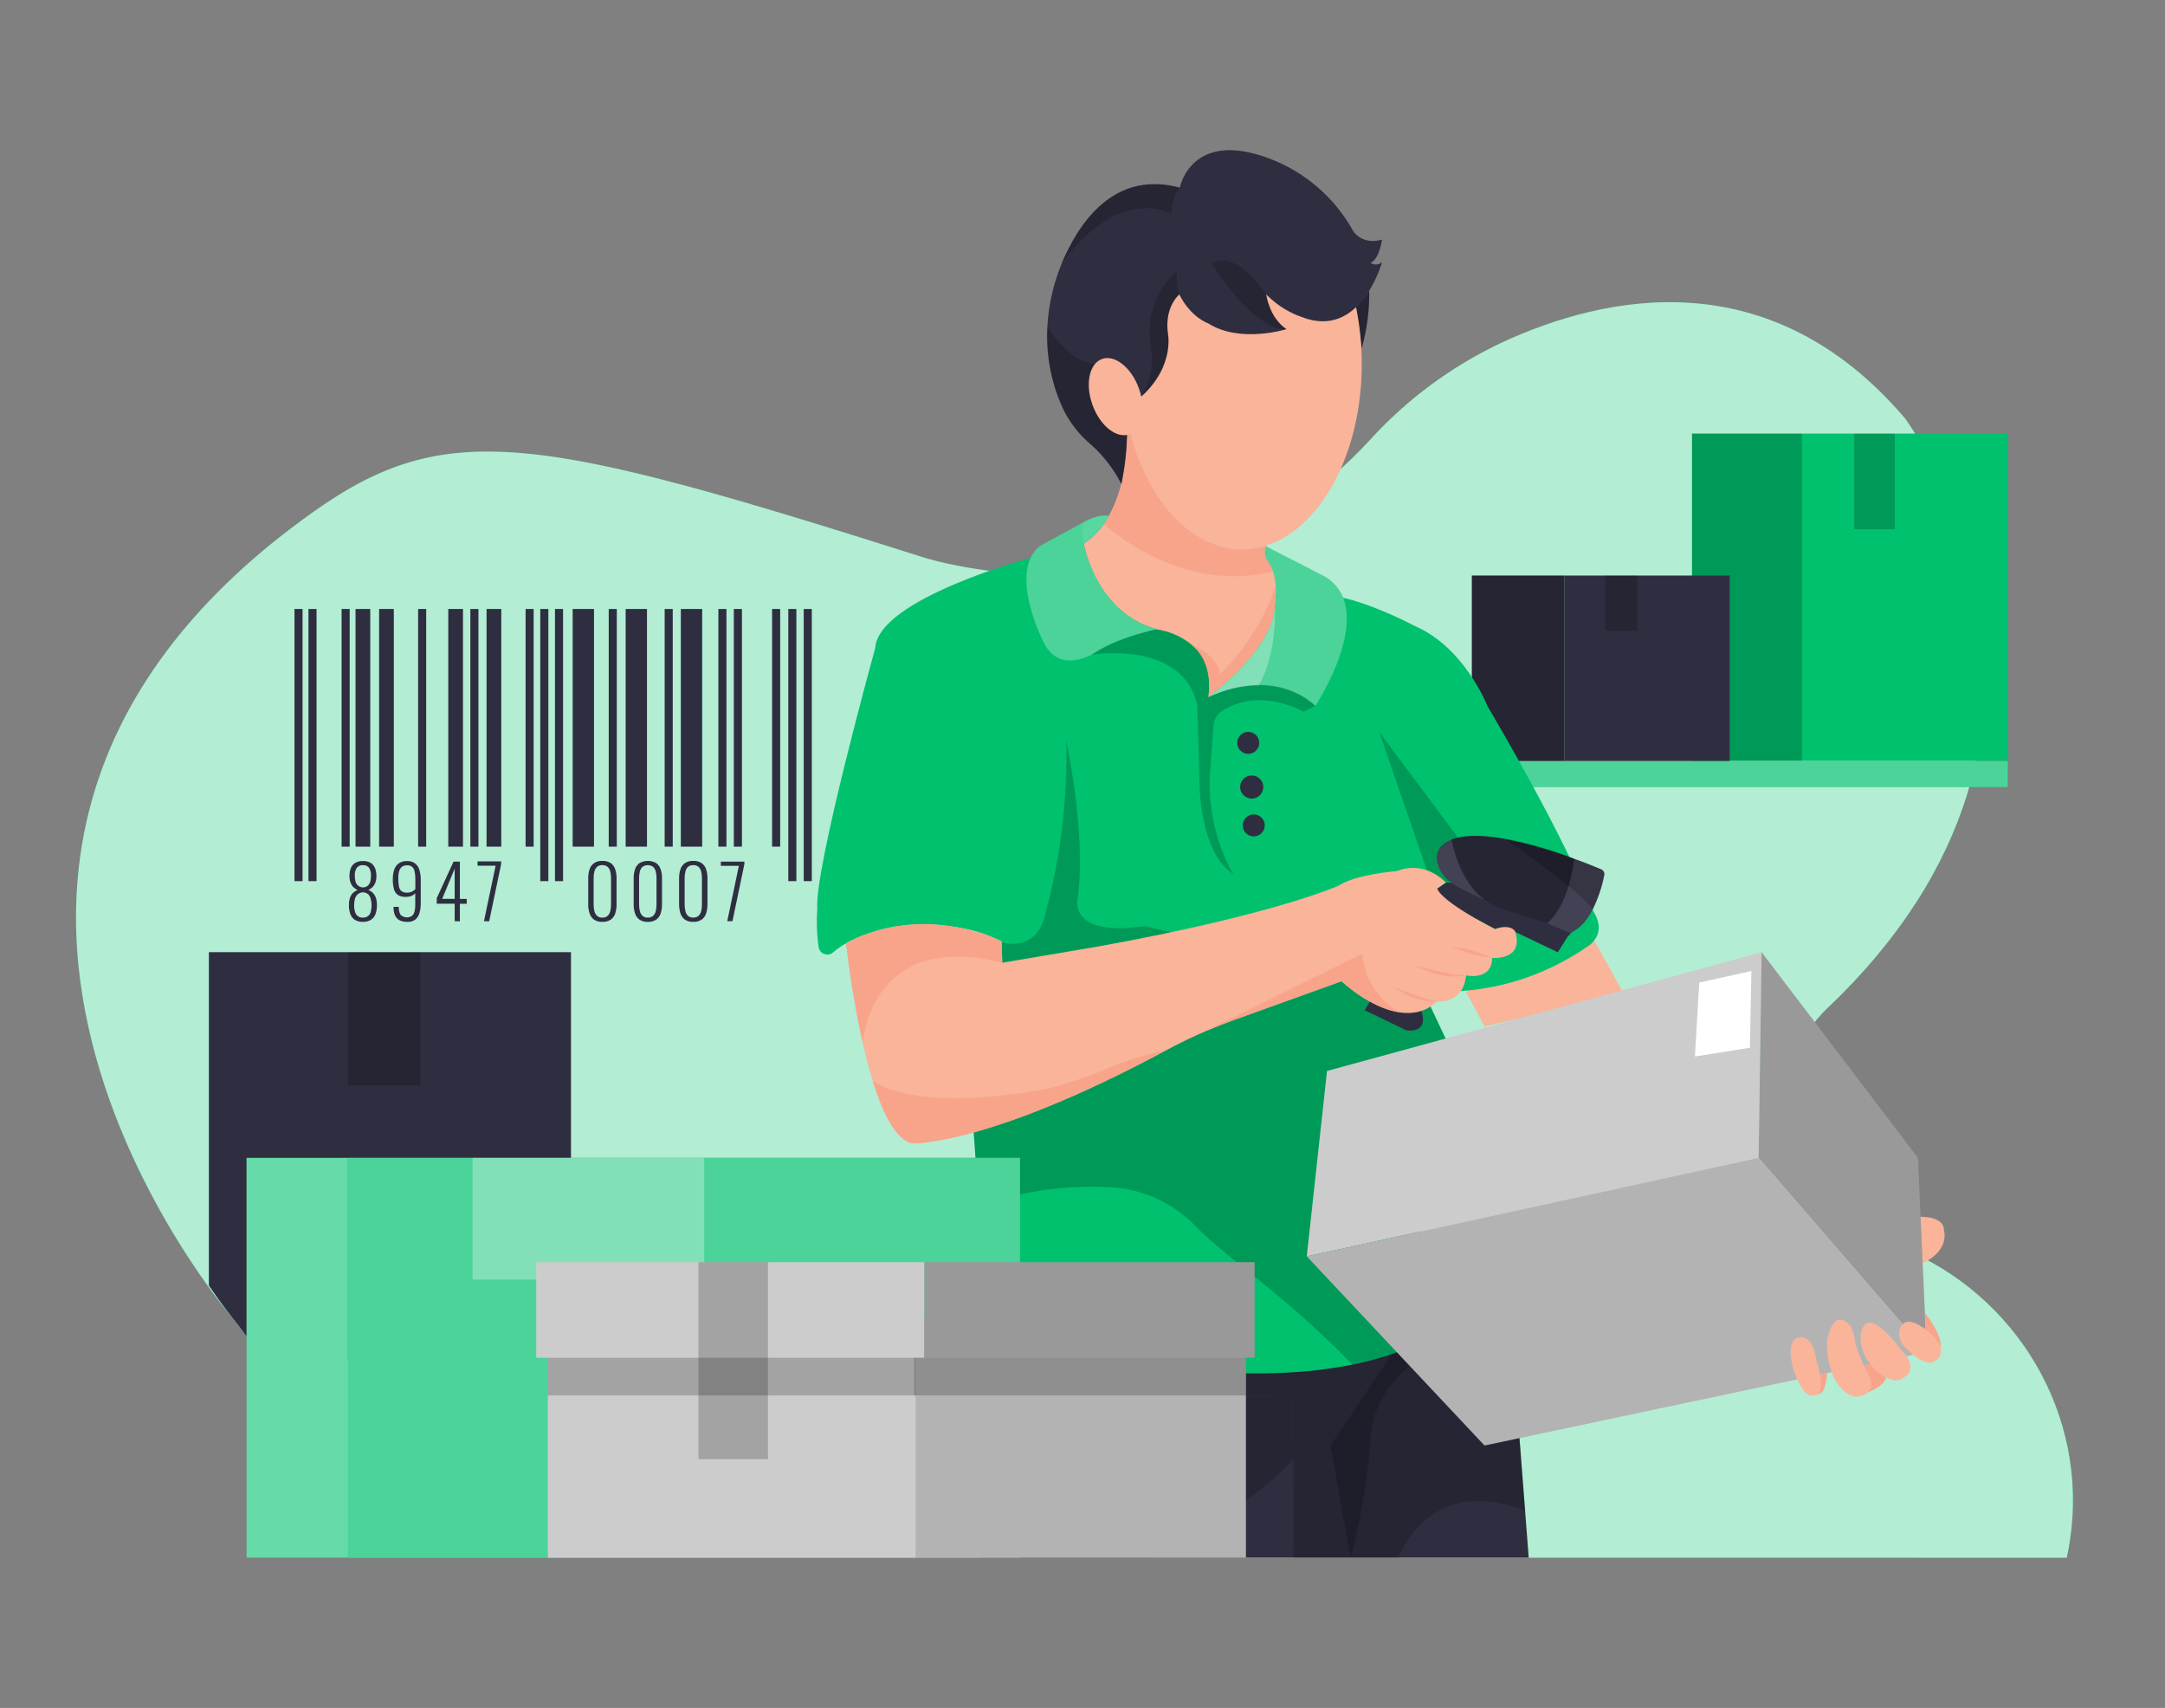 <?xml version="1.0" encoding="UTF-8" standalone="no"?>
<!DOCTYPE svg PUBLIC "-//W3C//DTD SVG 1.1//EN" "http://www.w3.org/Graphics/SVG/1.1/DTD/svg11.dtd">
<!-- Created with Vectornator (http://vectornator.io/) -->
<svg height="100%" stroke-miterlimit="10" style="fill-rule:nonzero;clip-rule:evenodd;stroke-linecap:round;stroke-linejoin:round;" version="1.1" viewBox="0 0 865.76 682.89" width="100%" xml:space="preserve" xmlns="http://www.w3.org/2000/svg" xmlns:xlink="http://www.w3.org/1999/xlink">
<rect x="0" y="0" width="865.76" height="682.89" fill="#808080" stroke="none"/>
<defs/>
<g id="Untitled">
<path d="M83.53 380.71L83.53 514.05C70.53 494.91 47.37 455.82 39.53 409.96L39.53 380.71L83.53 380.71Z" fill="#2f2e41" fill-rule="nonzero" opacity="1" stroke="none"/>
<path d="M83.53 380.71L83.53 514.05C70.53 494.91 47.37 455.82 39.53 409.96L39.53 380.71L83.53 380.71Z" fill="#000000" fill-rule="nonzero" opacity="0.2" stroke="none"/>
<path d="M139.14 622.8C139.14 622.8 136.66 582.26 92.72 526.66C92.72 526.66-67.267 341.125 125.437 204.561C178.833 166.721 215.62 174.13 369.62 222.96C369.62 222.96 473.71 256.42 547.69 176.04C562.548 159.686 580.483 146.42 600.47 137C641.97 117.77 707.67 103.84 761.76 167.22C761.76 167.22 851.58 288.43 730.69 403.16C719.649 413.697 713.696 428.488 714.359 443.735C715.021 458.983 722.236 473.201 734.15 482.74C743.358 489.882 753.414 495.858 764.09 500.53C809.93 521.3 836.48 570.38 827.09 619.83C826.91 620.83 826.71 621.83 826.5 622.83L139.14 622.8Z" fill="#00c16e" fill-rule="nonzero" opacity="1" stroke="none"/>
<path d="M139.14 622.8C139.14 622.8 136.66 582.26 92.72 526.66C92.72 526.66-67.267 341.125 125.437 204.561C178.833 166.721 215.62 174.13 369.62 222.96C369.62 222.96 473.71 256.42 547.69 176.04C562.548 159.686 580.483 146.42 600.47 137C641.97 117.77 707.67 103.84 761.76 167.22C761.76 167.22 851.58 288.43 730.69 403.16C719.649 413.697 713.696 428.488 714.359 443.735C715.021 458.983 722.236 473.201 734.15 482.74C743.358 489.882 753.414 495.858 764.09 500.53C809.93 521.3 836.48 570.38 827.09 619.83C826.91 620.83 826.71 621.83 826.5 622.83L139.14 622.8Z" fill="#ffffff" fill-opacity="0.7" fill-rule="nonzero" opacity="1" stroke="none"/>
<path d="M676.62 173.36L720.64 173.36L720.64 173.36L720.64 304.25L720.64 304.25L676.62 304.25L676.62 304.25L676.62 173.36L676.62 173.36Z" fill="#00c16e" fill-rule="nonzero" opacity="1" stroke="none"/>
<path d="M676.62 173.36L720.64 173.36L720.64 173.36L720.64 304.25L720.64 304.25L676.62 304.25L676.62 304.25L676.62 173.36L676.62 173.36Z" fill="#000000" fill-rule="nonzero" opacity="0.2" stroke="none"/>
<path d="M720.64 173.36L802.88 173.36L802.88 173.36L802.88 304.25L802.88 304.25L720.64 304.25L720.64 304.25L720.64 173.36L720.64 173.36Z" fill="#00c16e" fill-rule="nonzero" opacity="1" stroke="none"/>
<path d="M741.49 173.36L757.71 173.36L757.71 173.36L757.71 211.59L757.71 211.59L741.49 211.59L741.49 211.59L741.49 173.36L741.49 173.36Z" fill="#000000" fill-rule="nonzero" opacity="0.2" stroke="none"/>
<path d="M580.47 304.26L802.88 304.26L802.88 304.26L802.88 314.69L802.88 314.69L580.47 314.69L580.47 314.69L580.47 304.26L580.47 304.26Z" fill="#00c16e" fill-rule="nonzero" opacity="1" stroke="none"/>
<path d="M580.47 304.26L802.88 304.26L802.88 304.26L802.88 314.69L802.88 314.69L580.47 314.69L580.47 314.69L580.47 304.26L580.47 304.26Z" fill="#ffffff" fill-rule="nonzero" opacity="0.3" stroke="none"/>
<path d="M588.58 230.12L625.65 230.12L625.65 230.12L625.65 304.26L625.65 304.26L588.58 304.26L588.58 304.26L588.58 230.12L588.58 230.12Z" fill="#2f2e41" fill-rule="nonzero" opacity="1" stroke="none"/>
<path d="M588.58 230.12L625.65 230.12L625.65 230.12L625.65 304.26L625.65 304.26L588.58 304.26L588.58 304.26L588.58 230.12L588.58 230.12Z" fill="#000000" fill-rule="nonzero" opacity="0.2" stroke="none"/>
<path d="M625.65 230.12L691.68 230.12L691.68 230.12L691.68 304.26L691.68 304.26L625.65 304.26L625.65 304.26L625.65 230.12L625.65 230.12Z" fill="#2f2e41" fill-rule="nonzero" opacity="1" stroke="none"/>
<path d="M641.87 230.12L654.61 230.12L654.61 230.12L654.61 252.13L654.61 252.13L641.87 252.13L641.87 252.13L641.87 230.12L641.87 230.12Z" fill="#000000" fill-rule="nonzero" opacity="0.2" stroke="none"/>
<path d="M228.33 380.71L228.33 544L105.5 544C101.687 538.4 97.427 532.607 92.72 526.62C92.72 526.62 89.02 522.09 83.53 514.01L83.53 380.71L228.33 380.71Z" fill="#2f2e41" fill-rule="nonzero" opacity="1" stroke="none"/>
<path d="M139.14 380.71L168.1 380.71L168.1 380.71L168.1 433.99L168.1 433.99L139.14 433.99L139.14 433.99L139.14 380.71L139.14 380.71Z" fill="#000000" fill-rule="nonzero" opacity="0.2" stroke="none"/>
<path d="M611.32 622.8L391.66 622.8C390.66 607.61 395.96 560.87 397.87 544.57C398.3 540.99 398.55 538.88 398.55 538.88L399.1 505.09L412.1 505.09L562.87 531.87L574.01 539.23L606.51 560.7L611.32 622.8Z" fill="#2f2e41" fill-rule="nonzero" opacity="1" stroke="none"/>
<path d="M540.06 622.8L559.31 622.8C559.31 622.8 570.95 588.8 609.89 604.08L606.56 560.7L562.92 531.87L532.07 578L540.06 622.8Z" fill="#000000" fill-rule="nonzero" opacity="0.2" stroke="none"/>
<path d="M391.66 622.8L461.08 622.8C461.08 622.8 501.44 601.8 517.21 583.34L516.21 558.02C516.21 558.02 450.45 562.48 397.91 544.57C397.87 544.57 390.5 603.11 391.66 622.8Z" fill="#000000" fill-rule="nonzero" opacity="0.2" stroke="none"/>
<path d="M574.05 539.23C559.98 547.07 547.92 559.23 547.95 577.97C547.95 577.97 545.75 603.28 540.05 622.81L517.27 622.81C517.39 602.6 517.41 564.81 516.17 558.02C516.17 558.02 440.11 561.23 397.87 544.57C398.29 540.99 398.55 538.88 398.55 538.88L399.09 505.09L412.15 505.09L562.92 531.87L574.05 539.23Z" fill="#000000" fill-rule="nonzero" opacity="0.2" stroke="none"/>
<path d="M586.27 396.59L593.64 410.41L649.4 397.5L637.48 375.99L631.52 375.99L588.58 394.61L586.27 396.59Z" fill="#f9b499" fill-rule="nonzero" opacity="1" stroke="none"/>
<path d="M634.92 378.39C601.32 401.56 568.92 395.77 568.92 395.77L578.19 415.46L561.94 539.4C555.1 542.119 548.023 544.201 540.8 545.62C503.71 553.15 461.71 546.72 446.95 543.98C443.408 543.338 439.806 543.093 436.21 543.25C407.08 544.42 410.21 527.82 410.21 527.82L408.34 515.71C408.282 515.372 408.005 515.115 407.664 515.082C407.322 515.049 407.001 515.249 406.88 515.57L396.3 545.19C393.99 542.88 393.99 531.29 393.99 531.29C393.43 515.86 392.37 497.29 391.38 482.06C390.3 465.27 389.38 452.53 389.38 452.53L400.38 376.65C391.11 370.86 377.79 370.28 377.79 370.28C351.74 368.75 338.86 375.84 333.14 380.81C332.179 381.645 330.842 381.896 329.644 381.467C328.446 381.038 327.572 379.995 327.36 378.74C326.634 373.637 326.453 368.471 326.82 363.33C325.63 347.11 350 259.08 350 259.08C351.16 239.39 412.22 223 412.22 223L443.51 232.68L537.09 239C550.47 242.11 565.66 250.24 565.66 250.24C585.66 258.79 594.79 282.24 594.79 282.24C628.79 340.15 637.23 364.48 637.23 364.48C643 373.76 634.92 378.39 634.92 378.39Z" fill="#00c16e" fill-rule="nonzero" opacity="1" stroke="none"/>
<path d="M570.6 347.94L551.52 292.67L596.69 353.15L578.16 352.83C578.16 352.83 573.46 348.77 570.6 347.94Z" fill="#000000" fill-rule="nonzero" opacity="0.2" stroke="none"/>
<path d="M547.53 116.23C547.658 124.002 546.647 131.751 544.53 139.23L542.23 122.79C544.217 120.791 545.993 118.592 547.53 116.23Z" fill="#2f2e41" fill-rule="nonzero" opacity="1" stroke="none"/>
<path d="M547.53 116.23C547.658 124.002 546.647 131.751 544.53 139.23L542.23 122.79C544.217 120.791 545.993 118.592 547.53 116.23Z" fill="#000000" fill-rule="nonzero" opacity="0.2" stroke="none"/>
<path d="M544.56 145.56C544.56 181.56 527.95 211.51 505.92 218.27C502.866 219.217 499.687 219.7 496.49 219.7C474.83 219.7 456.49 197.59 450.49 167.22C450.488 167.183 450.488 167.147 450.49 167.11C449.11 160.01 448.42 152.793 448.43 145.56C448.43 104.61 469.95 71.42 496.5 71.42C523.05 71.42 544.56 104.61 544.56 145.56Z" fill="#f9b499" fill-rule="nonzero" opacity="1" stroke="none"/>
<path d="M509.81 242.86C508.68 260 484 278.19 483.2 278.76L483.2 278.76C484.81 268.01 480.93 261.5 476.32 257.61L476.32 257.61C472.946 254.859 468.95 252.978 464.68 252.13C438.04 246.34 433.4 217.38 433.4 217.38C436.521 215.278 439.232 212.625 441.4 209.55C441.4 209.55 441.4 209.55 441.4 209.55C441.63 209.23 441.85 208.91 442.06 208.55C442.103 208.496 442.143 208.439 442.18 208.38C442.37 208.09 442.57 207.79 442.74 207.49C442.839 207.353 442.93 207.209 443.01 207.06C443.184 206.793 443.341 206.516 443.48 206.23C451.32 192.51 450.94 174.31 450.61 168.77C450.605 168.7 450.605 168.63 450.61 168.56C450.61 168.29 450.61 168.04 450.61 167.85C450.61 167.44 450.56 167.22 450.56 167.22C456.56 197.59 474.9 219.7 496.56 219.7C499.757 219.7 502.936 219.217 505.99 218.27L505.9 220.82C505.83 221.989 506.185 223.143 506.9 224.07C507.89 225.355 508.638 226.808 509.11 228.36C509.702 230.29 510.061 232.284 510.18 234.3L510.18 234.3C510.347 237.159 510.223 240.027 509.81 242.86Z" fill="#f9b499" fill-rule="nonzero" opacity="1" stroke="none"/>
<path d="M509.07 228.36L509.07 228.36C472.42 238.18 441.38 209.55 441.38 209.55L441.38 209.55C441.6 209.23 441.83 208.92 442.04 208.55C442.083 208.496 442.123 208.439 442.16 208.38C442.35 208.09 442.55 207.79 442.72 207.49C442.819 207.353 442.91 207.209 442.99 207.06C443.15 206.79 443.31 206.51 443.46 206.23C451.12 192.71 450.86 174.23 450.59 168.77C450.585 168.7 450.585 168.63 450.59 168.56C450.59 168.28 450.59 168.04 450.59 167.85C450.59 167.44 450.54 167.22 450.54 167.22C456.54 197.59 474.88 219.7 496.54 219.7C499.737 219.7 502.916 219.217 505.97 218.27L505.88 220.82C505.81 221.989 506.165 223.143 506.88 224.07C507.863 225.356 508.604 226.81 509.07 228.36Z" fill="#f7a48b" fill-rule="nonzero" opacity="1" stroke="none"/>
<path d="M509.81 242.86C508.66 260.24 483.17 278.77 483.17 278.77C484.78 268.02 480.9 261.51 476.29 257.62C476.75 257.78 486.67 261.62 487.81 269.5C487.81 269.5 502.34 257.03 510.14 234.31C510.319 237.164 510.209 240.028 509.81 242.86Z" fill="#f7a48b" fill-rule="nonzero" opacity="1" stroke="none"/>
<path d="M526 282.25C519.754 276.779 511.691 273.837 503.39 274C496.42 274.117 489.556 275.726 483.26 278.72C483.271 278.693 483.293 278.671 483.32 278.66L483.32 278.66L483.57 278.47L484.48 277.77L484.77 277.54C485.3 277.12 485.96 276.6 486.71 275.98L487.48 275.34L488.48 274.53L488.97 274.1C489.37 273.76 489.78 273.39 490.21 273.01C490.64 272.63 490.8 272.48 491.11 272.2L491.33 272C491.89 271.48 492.47 270.94 493.06 270.37L493.66 269.79C494.16 269.3 494.66 268.79 495.17 268.27C495.38 268.08 495.58 267.87 495.77 267.66C495.96 267.45 496.18 267.25 496.38 267.03C496.78 266.62 497.19 266.18 497.58 265.74C497.78 265.53 497.97 265.3 498.17 265.08C499.77 263.29 501.33 261.39 502.77 259.42C502.94 259.17 503.13 258.93 503.3 258.67C503.47 258.41 503.65 258.17 503.82 257.92C503.99 257.67 504.16 257.42 504.32 257.16C505.971 254.707 507.336 252.073 508.39 249.31C508.48 249.04 508.57 248.78 508.67 248.51C509.292 246.69 509.678 244.798 509.82 242.88C510.219 240.048 510.329 237.184 510.15 234.33L510.15 234.33C510.031 232.314 509.672 230.32 509.08 228.39C508.608 226.838 507.86 225.385 506.87 224.1C506.155 223.173 505.8 222.019 505.87 220.85L505.96 218.3L529.63 230.44C551.68 243.44 526 282.25 526 282.25Z" fill="#00c16e" fill-rule="nonzero" opacity="1" stroke="none"/>
<path d="M526 282.25C519.754 276.779 511.691 273.837 503.39 274C496.42 274.117 489.556 275.726 483.26 278.72C483.271 278.693 483.293 278.671 483.32 278.66L483.32 278.66L483.57 278.47L484.48 277.77L484.77 277.54C485.3 277.12 485.96 276.6 486.71 275.98L487.48 275.34L488.48 274.53L488.97 274.1C489.37 273.76 489.78 273.39 490.21 273.01C490.64 272.63 490.8 272.48 491.11 272.2L491.33 272C491.89 271.48 492.47 270.94 493.06 270.37L493.66 269.79C494.16 269.3 494.66 268.79 495.17 268.27C495.38 268.08 495.58 267.87 495.77 267.66C495.96 267.45 496.18 267.25 496.38 267.03C496.78 266.62 497.19 266.18 497.58 265.74C497.78 265.53 497.97 265.3 498.17 265.08C499.77 263.29 501.33 261.39 502.77 259.42C502.94 259.17 503.13 258.93 503.3 258.67C503.47 258.41 503.65 258.17 503.82 257.92C503.99 257.67 504.16 257.42 504.32 257.16C505.971 254.707 507.336 252.073 508.39 249.31C508.48 249.04 508.57 248.78 508.67 248.51C509.292 246.69 509.678 244.798 509.82 242.88C510.219 240.048 510.329 237.184 510.15 234.33L510.15 234.33C510.031 232.314 509.672 230.32 509.08 228.39C508.608 226.838 507.86 225.385 506.87 224.1C506.155 223.173 505.8 222.019 505.87 220.85L505.96 218.3L529.63 230.44C551.68 243.44 526 282.25 526 282.25Z" fill="#ffffff" fill-rule="nonzero" opacity="0.3" stroke="none"/>
<path d="M462.49 251.6C462.49 251.6 448.42 254.45 439.15 260.24C439.15 260.24 423.6 271.29 416.9 255.92C416.9 255.92 403.08 228.43 415.9 218.27L433.36 208.77C433.029 211.63 433.029 214.52 433.36 217.38C433.36 217.38 438.33 245.27 462.49 251.6Z" fill="#00c16e" fill-rule="nonzero" opacity="1" stroke="none"/>
<path d="M462.49 251.6C462.49 251.6 448.42 254.45 439.15 260.24C439.15 260.24 423.6 271.29 416.9 255.92C416.9 255.92 403.08 228.43 415.9 218.27L433.36 208.77C433.029 211.63 433.029 214.52 433.36 217.38C433.36 217.38 438.33 245.27 462.49 251.6Z" fill="#ffffff" fill-rule="nonzero" opacity="0.3" stroke="none"/>
<path d="M433.36 208.77C433.36 208.77 438.53 205.52 443.47 206.23C441.046 210.706 437.578 214.531 433.36 217.38C433.36 217.38 432.2 211.75 433.36 208.77Z" fill="#00c16e" fill-rule="nonzero" opacity="1" stroke="none"/>
<path d="M433.36 208.77C433.36 208.77 438.53 205.52 443.47 206.23C441.046 210.706 437.578 214.531 433.36 217.38C433.36 217.38 432.2 211.75 433.36 208.77Z" fill="#ffffff" fill-rule="nonzero" opacity="0.35" stroke="none"/>
<path d="M503.39 274C496.42 274.117 489.556 275.726 483.26 278.72L483.26 278.72C483.26 278.72 483.26 278.72 483.33 278.66L483.33 278.66L483.58 278.47L484.49 277.77L484.78 277.54C485.31 277.12 485.97 276.6 486.72 275.98L487.49 275.34L488.49 274.53C488.65 274.4 488.81 274.25 488.98 274.1C489.38 273.76 489.79 273.39 490.22 273.01C490.65 272.63 490.81 272.48 491.12 272.2L491.34 272C491.9 271.48 492.48 270.94 493.07 270.37L493.67 269.79C494.17 269.3 494.67 268.79 495.18 268.27C495.39 268.08 495.59 267.87 495.78 267.66C495.97 267.45 496.19 267.25 496.39 267.03C496.79 266.62 497.2 266.18 497.59 265.74C497.8 265.52 498 265.3 498.18 265.08C499.78 263.29 501.34 261.39 502.78 259.42C502.97 259.17 503.14 258.91 503.31 258.67C503.48 258.43 503.66 258.17 503.83 257.92C504 257.67 504.17 257.42 504.33 257.16C505.981 254.707 507.346 252.073 508.4 249.31C508.49 249.04 508.59 248.78 508.68 248.51C509.302 246.69 509.688 244.798 509.83 242.88C509.83 242.88 510.85 261 503.39 274Z" fill="#ffffff" fill-rule="nonzero" opacity="0.3" stroke="none"/>
<path d="M578.16 415.46L561.94 539.4C555.1 542.119 548.023 544.201 540.8 545.62C514.66 518.39 490.55 503.1 478.2 490.36C469.485 481.288 457.741 475.733 445.2 474.75C433.86 474.055 422.478 474.76 411.31 476.85L391.31 482.06C390.23 465.27 389.31 452.53 389.31 452.53L400.31 376.65C400.31 376.65 414.79 381.87 418.26 364.49C424.208 342.213 426.939 319.2 426.37 296.15C426.37 296.15 434.48 333.21 431.01 358.7C431.01 358.7 426.37 374.92 457.65 370.28L568.85 395.77L578.16 415.46Z" fill="#000000" fill-rule="nonzero" opacity="0.2" stroke="none"/>
<path d="M641.51 350C640.567 354.723 639.017 359.304 636.9 363.63C634.3 368.69 631.6 370.92 629.9 371.9C629.278 372.246 628.701 372.665 628.18 373.15C627.437 373.828 626.791 374.605 626.26 375.46L622.97 380.75L605.97 372.64C602.49 369.16 597.86 371.48 597.86 371.48L590.42 367.48L568.42 404.19C571.42 413.72 562.36 411.94 562.36 411.94L545.72 403.94L574.72 355.29L578.2 352.9L580.51 352.9C577.823 351.175 575.83 348.559 574.88 345.51C574.019 343.105 574.537 340.422 576.23 338.51C580.84 333.45 590.96 333.45 601.91 335.45L601.91 335.45C611.293 337.324 620.507 339.963 629.46 343.34L629.46 343.34C634.36 345.12 638.23 346.71 640.28 347.58C641.229 347.974 641.751 349.001 641.51 350Z" fill="#2f2e41" fill-rule="nonzero" opacity="1" stroke="none"/>
<path d="M580.47 335.67C580.47 335.67 583.63 352.67 593.57 359.72L593.57 359.72C592.57 359.3 582.68 355.01 580.47 352.85C580.47 352.87 566.57 342.76 580.47 335.67Z" fill="#ffffff" fill-rule="nonzero" opacity="0.1" stroke="none"/>
<path d="M641.51 350C638.15 365.33 632.72 370.3 629.85 371.9C629.228 372.246 628.651 372.665 628.13 373.15L618.7 369.15C627.97 361.04 629.44 343.38 629.44 343.38L629.44 343.38C634.34 345.16 638.21 346.75 640.26 347.62C641.199 348.005 641.727 349.008 641.51 350Z" fill="#ffffff" fill-rule="nonzero" opacity="0.1" stroke="none"/>
<path d="M580.47 335.67C580.47 335.67 582.79 356.38 600.17 363.33L618.7 369.12C618.7 369.12 627.43 362.75 629.44 343.35C629.44 343.35 597.85 330 580.47 335.67Z" fill="#000000" fill-rule="nonzero" opacity="0.2" stroke="none"/>
<path d="M530.66 428.2L522.56 502.33L703.26 462.95L704.45 380.71L530.66 428.2Z" fill="#cccccc" fill-rule="nonzero" opacity="1" stroke="none"/>
<path d="M679.51 392.87L677.78 422.41L699.78 418.93L700.36 388.24L679.51 392.87Z" fill="#ffffff" fill-rule="nonzero" opacity="1" stroke="none"/>
<path d="M703.26 462.95L770.45 540.56L766.97 462.95L704.45 380.71L703.26 462.95Z" fill="#999999" fill-rule="nonzero" opacity="1" stroke="none"/>
<path d="M770.45 540.56L593.64 577.96L522.56 502.33L703.26 462.95L770.45 540.56Z" fill="#b3b3b3" fill-rule="nonzero" opacity="1" stroke="none"/>
<path d="M730.62 549C730.62 549 730.23 557.67 727.17 557.23L726 550L730.62 549Z" fill="#f7a48b" fill-rule="nonzero" opacity="1" stroke="none"/>
<path d="M747.08 556.64C747.08 556.64 753.08 554.46 754.23 550.99L750.65 544.75L743.84 546.19L747.08 556.64Z" fill="#f7a48b" fill-rule="nonzero" opacity="1" stroke="none"/>
<path d="M769.74 524.87C769.74 524.87 776.91 533.72 776 538.87C776 538.87 771.08 534.58 770.18 534.67L769.74 524.87Z" fill="#f7a48b" fill-rule="nonzero" opacity="1" stroke="none"/>
<path d="M552.66 104.79C552.44 105.62 543.9 135.79 520.66 126.79C516.099 125.224 511.897 122.762 508.3 119.55L508.11 119.39L506.34 117.72C506.34 117.72 507.5 126.99 514.45 131.62C514.45 131.62 495.91 137.41 483.17 129.3C483.17 129.3 476.22 126.99 471.59 117.72C471.59 117.72 465.8 122.35 466.95 132.78C466.95 132.78 470.13 146.09 456.39 158.54L456.39 158.54L450.5 167.17C451.25 177.17 449.43 188.28 448.71 192.11C448.63 192.57 448.52 193.04 448.43 193.51C445.41 187.585 441.321 182.269 436.37 177.83C431.719 173.959 427.93 169.156 425.25 163.73C423.688 160.433 422.404 157.011 421.41 153.5C419.294 146.085 418.419 138.371 418.82 130.67C419.284 121.998 421.215 113.467 424.53 105.44L424.53 105.44C424.97 104.35 425.43 103.27 425.93 102.21C433.45 86 447.43 68.5 471.79 75.02C471.79 75.02 476.21 51.33 508.02 63.54C521.97 68.9 533.607 78.967 540.92 92C540.97 92.11 541.03 92.21 541.09 92.32C541.15 92.43 544.56 98.11 552.67 95.79C552.67 95.79 551.52 103.9 548.04 105.06C549.445 106.091 551.384 105.977 552.66 104.79Z" fill="#2f2e41" fill-rule="nonzero" opacity="1" stroke="none"/>
<path d="M448.7 192.16C448.62 192.62 448.51 193.09 448.42 193.56C445.4 187.635 441.311 182.319 436.36 177.88C431.709 174.009 427.92 169.206 425.24 163.78C423.678 160.483 422.394 157.061 421.4 153.55C419.284 146.135 418.409 138.421 418.81 130.72C419.81 132.24 428.49 145.56 438.16 145.56L450.49 167.22C450.49 167.22 451.82 176.18 448.7 192.16Z" fill="#000000" fill-rule="nonzero" opacity="0.2" stroke="none"/>
<path d="M471.8 75.06C468.53 78.7 468.41 85.38 468.41 85.38C444.71 75.14 425.06 104.68 424.54 105.48C424.98 104.39 425.44 103.31 425.94 102.25C433.46 86 447.44 68.54 471.8 75.06Z" fill="#000000" fill-rule="nonzero" opacity="0.2" stroke="none"/>
<path d="M467 132.82C467 132.82 470.18 146.13 456.44 158.58C456.73 158.15 462.31 149.86 460.05 137.45C458.401 126.642 462.325 115.732 470.48 108.45C470.48 108.45 470.48 115.45 471.64 117.72C471.59 117.76 465.8 122.39 467 132.82Z" fill="#000000" fill-rule="nonzero" opacity="0.2" stroke="none"/>
<path d="M514.45 131.66C500.55 131.66 484.67 105.48 484.67 105.48C494.26 98.99 506.34 117.76 506.34 117.76C506.34 117.76 507.5 127 514.45 131.66Z" fill="#000000" fill-rule="nonzero" opacity="0.2" stroke="none"/>
<path d="M436.47 261.8C436.47 261.8 473.27 255.6 478.8 282.25L479.7 314.68C479.7 314.68 480.18 341.51 493.26 349.52C493.26 349.52 483.17 334.26 483.75 311.15L485.26 290.09C485.434 287.748 486.687 285.619 488.65 284.33C493.76 280.96 504.96 276.33 521.4 284.56L526.03 282.25C526.03 282.25 511.13 265.94 483.25 278.73C483.25 278.73 485.63 264.27 476.25 257.62C476.25 257.62 469.56 252.22 462.45 251.62C462.49 251.6 445.37 255.25 436.47 261.8Z" fill="#000000" fill-rule="nonzero" opacity="0.2" stroke="none"/>
<path d="M494.76 297.02C494.76 294.59 496.73 292.62 499.16 292.62C501.59 292.62 503.56 294.59 503.56 297.02C503.56 299.45 501.59 301.42 499.16 301.42C496.73 301.42 494.76 299.45 494.76 297.02Z" fill="#2f2e41" fill-rule="nonzero" opacity="1" stroke="none"/>
<path d="M495.92 314.68C495.92 312.123 497.993 310.05 500.55 310.05C503.107 310.05 505.18 312.123 505.18 314.68C505.18 317.237 503.107 319.31 500.55 319.31C497.993 319.31 495.92 317.237 495.92 314.68Z" fill="#2f2e41" fill-rule="nonzero" opacity="1" stroke="none"/>
<path d="M496.96 330.03C496.96 327.6 498.93 325.63 501.36 325.63C503.79 325.63 505.76 327.6 505.76 330.03C505.76 332.46 503.79 334.43 501.36 334.43C498.93 334.43 496.96 332.46 496.96 330.03Z" fill="#2f2e41" fill-rule="nonzero" opacity="1" stroke="none"/>
<path d="M139.14 462.95L407.88 462.95L407.88 462.95L407.88 622.8L407.88 622.8L139.14 622.8L139.14 622.8L139.14 462.95L139.14 462.95Z" fill="#00c16e" fill-rule="nonzero" opacity="1" stroke="none"/>
<path d="M139.14 462.95L407.88 462.95L407.88 462.95L407.88 622.8L407.88 622.8L139.14 622.8L139.14 622.8L139.14 462.95L139.14 462.95Z" fill="#00c16e" fill-rule="nonzero" opacity="1" stroke="none"/>
<path d="M139.14 462.95L407.88 462.95L407.88 462.95L407.88 622.8L407.88 622.8L139.14 622.8L139.14 622.8L139.14 462.95L139.14 462.95Z" fill="#ffffff" fill-rule="nonzero" opacity="0.3" stroke="none"/>
<path d="M98.6 462.95L139.14 462.95L139.14 462.95L139.14 622.8L139.14 622.8L98.6 622.8L98.6 622.8L98.6 462.95L98.6 462.95Z" fill="#00c16e" fill-rule="nonzero" opacity="1" stroke="none"/>
<path d="M98.6 462.95L139.14 462.95L139.14 462.95L139.14 622.8L139.14 622.8L98.6 622.8L98.6 622.8L98.6 462.95L98.6 462.95Z" fill="#ffffff" fill-rule="nonzero" opacity="0.4" stroke="none"/>
<path d="M366.18 526.66L498.23 526.66L498.23 526.66L498.23 622.8L498.23 622.8L366.18 622.8L366.18 622.8L366.18 526.66L366.18 526.66Z" fill="#b3b3b3" fill-rule="nonzero" opacity="1" stroke="none"/>
<path d="M219.07 526.66L366.18 526.66L366.18 526.66L366.18 622.8L366.18 622.8L219.07 622.8L219.07 622.8L219.07 526.66L219.07 526.66Z" fill="#cccccc" fill-rule="nonzero" opacity="1" stroke="none"/>
<path d="M219.07 526.66L366.18 526.66L366.18 526.66L366.18 557.94L366.18 557.94L219.07 557.94L219.07 557.94L219.07 526.66L219.07 526.66Z" fill="#000000" fill-rule="nonzero" opacity="0.2" stroke="none"/>
<path d="M365.6 526.66L498.23 526.66L498.23 526.66L498.23 557.94L498.23 557.94L365.6 557.94L365.6 557.94L365.6 526.66L365.6 526.66Z" fill="#000000" fill-rule="nonzero" opacity="0.2" stroke="none"/>
<path d="M188.95 462.95L281.62 462.95L281.62 462.95L281.62 511.6L281.62 511.6L188.95 511.6L188.95 511.6L188.95 462.95L188.95 462.95Z" fill="#ffffff" fill-rule="nonzero" opacity="0.3" stroke="none"/>
<path d="M436.899 161.967C433.865 153.656 435.549 145.406 440.659 143.541C445.77 141.676 452.371 146.902 455.405 155.213C458.438 163.525 456.754 171.774 451.644 173.639C446.534 175.505 439.932 170.279 436.899 161.967Z" fill="#f9b499" fill-rule="nonzero" opacity="1" stroke="none"/>
<path d="M596.69 383C596.69 392.27 586.27 390 586.27 390C585.11 401.59 574.68 400.43 574.68 400.43C570.03 404.73 564.6 405.6 559.32 404.74L559.32 404.74C547.52 402.83 536.47 392.33 536.47 392.33L493.47 407.82C489.93 409.08 486.47 410.46 482.99 411.93L482.99 411.93C477.25 414.37 471.61 417.1 466.1 420.06C395.1 458.2 365 457.16 365 457.16C358.35 455.92 353 445.29 349 432.16L349 432.16C347.53 427.41 346.22 422.34 345.06 417.26L345.06 417.26C342.141 404.02 339.904 390.639 338.36 377.17C369.08 360.48 400.52 376.37 400.52 376.37L400.8 384.93L439.16 378.43C509.82 365.69 535.31 354.1 535.31 354.1C542.31 349.47 558.48 348.31 558.48 348.31C570.06 343.68 578.17 352.87 578.17 352.87L574.69 355.26C577.01 361.05 597.86 371.48 597.86 371.48C604.81 369.16 605.97 372.64 605.97 372.64C609.43 384.18 596.69 383 596.69 383Z" fill="#f9b499" fill-rule="nonzero" opacity="1" stroke="none"/>
<path d="M400.79 384.89C348.07 371.89 345.12 416.05 345.05 417.22C342.131 403.98 339.894 390.599 338.35 377.13C370.23 360.44 400.51 376.33 400.51 376.33L400.79 384.89Z" fill="#f7a48b" fill-rule="nonzero" opacity="1" stroke="none"/>
<path d="M466.07 420C395.1 458.2 365 457.16 365 457.16C358.35 455.92 353 445.29 349 432.16C349.36 432.45 365.63 445.47 419.46 435.16C428.57 432.776 437.478 429.676 446.1 425.89C452.569 423.339 459.252 421.367 466.07 420Z" fill="#f7a48b" fill-rule="nonzero" opacity="1" stroke="none"/>
<path d="M559.31 404.7C547.51 402.79 536.46 392.29 536.46 392.29L493.46 407.78C489.92 409.04 486.46 410.42 482.98 411.89L544.74 381.29C545.525 390.99 550.953 399.712 559.31 404.7Z" fill="#f7a48b" fill-rule="nonzero" opacity="1" stroke="none"/>
<path d="M557.31 394.61C563.08 396.67 568.61 399.32 574.68 400.4C568.46 400.94 562.32 398.08 557.31 394.61Z" fill="#f7a48b" fill-rule="nonzero" opacity="1" stroke="none"/>
<path d="M566 386.07C572.61 387.72 579.43 389.88 586.28 389.97C579.4 391.5 572.11 389.23 566 386.07Z" fill="#f7a48b" fill-rule="nonzero" opacity="1" stroke="none"/>
<path d="M580.47 378.39C586.067 379.154 591.528 380.706 596.69 383C591.091 382.233 585.63 380.674 580.47 378.37L580.47 378.39Z" fill="#f7a48b" fill-rule="nonzero" opacity="1" stroke="none"/>
<path d="M641.51 350C640.567 354.723 639.017 359.304 636.9 363.63C633.16 357.04 602.84 336.16 601.9 335.5C611.283 337.374 620.497 340.013 629.45 343.39L629.45 343.39C634.35 345.17 638.22 346.76 640.27 347.63C641.201 348.017 641.722 349.014 641.51 350Z" fill="#000000" fill-rule="nonzero" opacity="0.2" stroke="none"/>
<path d="M768 486.53C768 486.53 777.37 486.12 777.37 491.91C777.37 491.91 779.98 499.75 768.83 505.1L768 486.53Z" fill="#f9b499" fill-rule="nonzero" opacity="1" stroke="none"/>
<path d="M719.48 534.77C719.48 534.77 713.69 534.77 717.16 547.51C717.16 547.51 720.64 559.09 725.27 557.94C725.27 557.94 731.06 559.09 726.43 544.04C726.43 544 725.27 533.61 719.48 534.77Z" fill="#f9b499" fill-rule="nonzero" opacity="1" stroke="none"/>
<path d="M733.53 528.81C731.6 531.1 728.03 537.61 733.38 550.99C733.38 550.99 738.26 560.42 744.51 557.99C744.51 557.99 750.75 556.75 747.28 549.8C747.28 549.8 741.67 539.19 741.58 534.65C741.58 534.65 740.58 528.1 736.08 527.65C735.091 527.592 734.136 528.026 733.53 528.81Z" fill="#f9b499" fill-rule="nonzero" opacity="1" stroke="none"/>
<path d="M745 530.59C744.09 532.39 743.22 535.71 745.09 540.53C746.653 544.547 749.505 547.93 753.2 550.15C755.92 551.78 759.2 552.86 761.39 550.69C761.39 550.69 768.11 547.51 760 539.4C760 539.4 753.7 530.74 748.89 529C747.378 528.466 745.705 529.15 745 530.59Z" fill="#f9b499" fill-rule="nonzero" opacity="1" stroke="none"/>
<path d="M760.83 529.45C760.83 529.45 757.7 532.45 760.83 537.65C760.83 537.65 769.29 547.51 773.92 544.04C773.92 544.04 778.13 542.04 775.09 536.74C774.353 535.491 773.417 534.369 772.32 533.42C769.66 531.05 763.74 526.44 760.83 529.45Z" fill="#f9b499" fill-rule="nonzero" opacity="1" stroke="none"/>
<path d="M214.43 504.65L369.65 504.65L369.65 504.65L369.65 542.88L369.65 542.88L214.43 542.88L214.43 542.88L214.43 504.65L214.43 504.65Z" fill="#cccccc" fill-rule="nonzero" opacity="1" stroke="none"/>
<path d="M279.3 504.65L307.1 504.65L307.1 504.65L307.1 583.42L307.1 583.42L279.3 583.42L279.3 583.42L279.3 504.65L279.3 504.65Z" fill="#000000" fill-rule="nonzero" opacity="0.2" stroke="none"/>
<path d="M369.65 504.65L501.7 504.65L501.7 504.65L501.7 542.88L501.7 542.88L369.65 542.88L369.65 542.88L369.65 504.65L369.65 504.65Z" fill="#999999" fill-rule="nonzero" opacity="1" stroke="none"/>
<path d="M117.761 243.489L120.991 243.489L120.991 243.489L120.991 352.307L120.991 352.307L117.761 352.307L117.761 352.307L117.761 243.489L117.761 243.489Z" fill="#2f2e41" fill-rule="nonzero" opacity="1" stroke="none"/>
<path d="M123.351 243.489L126.581 243.489L126.581 243.489L126.581 352.307L126.581 352.307L123.351 352.307L123.351 352.307L123.351 243.489L123.351 243.489Z" fill="#2f2e41" fill-rule="nonzero" opacity="1" stroke="none"/>
<path d="M136.601 243.489L139.831 243.489L139.831 243.489L139.831 338.517L139.831 338.517L136.601 338.517L136.601 338.517L136.601 243.489L136.601 243.489Z" fill="#2f2e41" fill-rule="nonzero" opacity="1" stroke="none"/>
<path d="M167.201 243.489L170.431 243.489L170.431 243.489L170.431 338.517L170.431 338.517L167.201 338.517L167.201 338.517L167.201 243.489L167.201 243.489Z" fill="#2f2e41" fill-rule="nonzero" opacity="1" stroke="none"/>
<path d="M188.091 243.489L191.321 243.489L191.321 243.489L191.321 338.517L191.321 338.517L188.091 338.517L188.091 338.517L188.091 243.489L188.091 243.489Z" fill="#2f2e41" fill-rule="nonzero" opacity="1" stroke="none"/>
<path d="M210.171 243.489L213.401 243.489L213.401 243.489L213.401 338.517L213.401 338.517L210.171 338.517L210.171 338.517L210.171 243.489L210.171 243.489Z" fill="#2f2e41" fill-rule="nonzero" opacity="1" stroke="none"/>
<path d="M216.051 243.489L219.281 243.489L219.281 243.489L219.281 352.307L219.281 352.307L216.051 352.307L216.051 352.307L216.051 243.489L216.051 243.489Z" fill="#2f2e41" fill-rule="nonzero" opacity="1" stroke="none"/>
<path d="M221.931 243.489L225.161 243.489L225.161 243.489L225.161 352.307L225.161 352.307L221.931 352.307L221.931 352.307L221.931 243.489L221.931 243.489Z" fill="#2f2e41" fill-rule="nonzero" opacity="1" stroke="none"/>
<path d="M243.421 243.489L246.651 243.489L246.651 243.489L246.651 338.517L246.651 338.517L243.421 338.517L243.421 338.517L243.421 243.489L243.421 243.489Z" fill="#2f2e41" fill-rule="nonzero" opacity="1" stroke="none"/>
<path d="M265.791 243.489L269.021 243.489L269.021 243.489L269.021 338.517L269.021 338.517L265.791 338.517L265.791 338.517L265.791 243.489L265.791 243.489Z" fill="#2f2e41" fill-rule="nonzero" opacity="1" stroke="none"/>
<path d="M287.271 243.489L290.501 243.489L290.501 243.489L290.501 338.517L290.501 338.517L287.271 338.517L287.271 338.517L287.271 243.489L287.271 243.489Z" fill="#2f2e41" fill-rule="nonzero" opacity="1" stroke="none"/>
<path d="M293.451 243.489L296.691 243.489L296.691 243.489L296.691 338.517L296.691 338.517L293.451 338.517L293.451 338.517L293.451 243.489L293.451 243.489Z" fill="#2f2e41" fill-rule="nonzero" opacity="1" stroke="none"/>
<path d="M308.751 243.489L311.981 243.489L311.981 243.489L311.981 338.517L311.981 338.517L308.751 338.517L308.751 338.517L308.751 243.489L308.751 243.489Z" fill="#2f2e41" fill-rule="nonzero" opacity="1" stroke="none"/>
<path d="M315.231 243.489L318.461 243.489L318.461 243.489L318.461 352.307L318.461 352.307L315.231 352.307L315.231 352.307L315.231 243.489L315.231 243.489Z" fill="#2f2e41" fill-rule="nonzero" opacity="1" stroke="none"/>
<path d="M321.401 243.489L324.631 243.489L324.631 243.489L324.631 352.307L324.631 352.307L321.401 352.307L321.401 352.307L321.401 243.489L321.401 243.489Z" fill="#2f2e41" fill-rule="nonzero" opacity="1" stroke="none"/>
<path d="M142.181 243.489L148.061 243.489L148.061 243.489L148.061 338.517L148.061 338.517L142.181 338.517L142.181 338.517L142.181 243.489L142.181 243.489Z" fill="#2f2e41" fill-rule="nonzero" opacity="1" stroke="none"/>
<path d="M151.601 243.489L157.481 243.489L157.481 243.489L157.481 338.517L157.481 338.517L151.601 338.517L151.601 338.517L151.601 243.489L151.601 243.489Z" fill="#2f2e41" fill-rule="nonzero" opacity="1" stroke="none"/>
<path d="M179.261 243.489L185.141 243.489L185.141 243.489L185.141 338.517L185.141 338.517L179.261 338.517L179.261 338.517L179.261 243.489L179.261 243.489Z" fill="#2f2e41" fill-rule="nonzero" opacity="1" stroke="none"/>
<path d="M194.571 243.489L200.451 243.489L200.451 243.489L200.451 338.517L200.451 338.517L194.571 338.517L194.571 338.517L194.571 243.489L194.571 243.489Z" fill="#2f2e41" fill-rule="nonzero" opacity="1" stroke="none"/>
<path d="M229.001 243.489L237.531 243.489L237.531 243.489L237.531 338.517L237.531 338.517L229.001 338.517L229.001 338.517L229.001 243.489L229.001 243.489Z" fill="#2f2e41" fill-rule="nonzero" opacity="1" stroke="none"/>
<path d="M250.191 243.489L258.721 243.489L258.721 243.489L258.721 338.517L258.721 338.517L250.191 338.517L250.191 338.517L250.191 243.489L250.191 243.489Z" fill="#2f2e41" fill-rule="nonzero" opacity="1" stroke="none"/>
<path d="M272.261 243.489L280.791 243.489L280.791 243.489L280.791 338.517L280.791 338.517L272.261 338.517L272.261 338.517L272.261 243.489L272.261 243.489Z" fill="#2f2e41" fill-rule="nonzero" opacity="1" stroke="none"/>
<path d="M145.141 368.587C143.993 368.646 142.854 368.361 141.871 367.767C141.037 367.201 140.409 366.38 140.081 365.427C139.685 364.293 139.496 363.098 139.521 361.897C139.503 361.024 139.608 360.152 139.831 359.307C139.999 358.688 140.273 358.103 140.641 357.577C140.951 357.165 141.33 356.81 141.761 356.527C142.147 356.268 142.547 356.031 142.961 355.817C142.004 355.423 141.194 354.742 140.641 353.867C140 352.765 139.691 351.501 139.751 350.227C139.741 349.174 139.921 348.127 140.281 347.137C140.611 346.264 141.219 345.523 142.011 345.027C142.971 344.47 144.072 344.206 145.181 344.267C146.274 344.209 147.36 344.477 148.301 345.037C149.064 345.554 149.654 346.289 149.991 347.147C150.356 348.146 150.536 349.204 150.521 350.267C150.581 351.523 150.279 352.769 149.651 353.857C149.092 354.72 148.287 355.396 147.341 355.797C147.752 356.009 148.149 356.246 148.531 356.507C148.941 356.794 149.3 357.15 149.591 357.557C149.958 358.082 150.239 358.663 150.421 359.277C150.651 360.124 150.759 361 150.741 361.877C150.761 363.078 150.571 364.272 150.181 365.407C149.855 366.356 149.23 367.173 148.401 367.737C147.423 368.339 146.288 368.635 145.141 368.587ZM145.141 366.887C145.83 366.919 146.511 366.726 147.081 366.337C147.637 365.93 148.041 365.35 148.231 364.687C148.71 362.933 148.71 361.082 148.231 359.327C148.065 358.654 147.72 358.039 147.231 357.547C146.653 357.068 145.931 356.797 145.181 356.777C144.411 356.792 143.669 357.063 143.071 357.547C142.536 358.022 142.147 358.64 141.951 359.327C141.708 360.162 141.593 361.028 141.611 361.897C141.583 362.843 141.718 363.787 142.011 364.687C142.393 366.093 143.73 367.021 145.181 366.887L145.141 366.887ZM145.141 354.807C145.844 354.814 146.527 354.573 147.071 354.127C147.555 353.684 147.902 353.112 148.071 352.477C148.268 351.72 148.362 350.94 148.351 350.157C148.429 349.048 148.163 347.941 147.591 346.987C147.002 346.247 146.083 345.849 145.141 345.927C144.19 345.85 143.262 346.246 142.661 346.987C142.073 347.935 141.8 349.045 141.881 350.157C141.862 350.941 141.959 351.723 142.171 352.477C142.345 353.124 142.715 353.7 143.231 354.127C143.775 354.558 144.447 354.797 145.141 354.807Z" fill="#2f2e41" fill-rule="nonzero" opacity="1" stroke="none"/>
<path d="M162.821 368.587C161.786 368.626 160.758 368.417 159.821 367.977C159.026 367.573 158.389 366.915 158.011 366.107C157.579 365.135 157.361 364.081 157.371 363.017L157.371 362.587L159.481 362.587C159.387 363.713 159.642 364.841 160.211 365.817C161.404 366.896 163.15 367.1 164.561 366.327C165.104 365.933 165.495 365.365 165.671 364.717C165.961 363.728 166.09 362.698 166.051 361.667L166.051 357.167C165.665 357.597 165.191 357.938 164.661 358.167C163.889 358.478 163.062 358.627 162.231 358.607C161.149 358.668 160.074 358.407 159.141 357.857C158.345 357.297 157.778 356.471 157.541 355.527C157.197 354.223 157.042 352.876 157.081 351.527C157.05 350.224 157.243 348.925 157.651 347.687C157.985 346.683 158.62 345.807 159.471 345.177C160.446 344.541 161.597 344.226 162.761 344.277C163.887 344.225 165 344.541 165.931 345.177C166.774 345.822 167.391 346.719 167.691 347.737C168.092 349.032 168.281 350.382 168.251 351.737L168.251 361.237C168.275 362.544 168.097 363.846 167.721 365.097C167.439 366.123 166.849 367.037 166.031 367.717C165.094 368.372 163.959 368.68 162.821 368.587ZM162.741 356.897C163.472 356.931 164.2 356.773 164.851 356.437C165.315 356.202 165.735 355.887 166.091 355.507L166.091 351.427C166.113 350.36 165.999 349.295 165.751 348.257C165.501 346.829 164.193 345.835 162.751 345.977C162.066 345.948 161.39 346.137 160.821 346.517C160.262 346.928 159.854 347.511 159.661 348.177C159.381 349.094 159.252 350.05 159.281 351.007C159.259 352.102 159.332 353.196 159.501 354.277C159.583 355.015 159.919 355.7 160.451 356.217C161.094 356.707 161.893 356.949 162.701 356.897L162.741 356.897Z" fill="#2f2e41" fill-rule="nonzero" opacity="1" stroke="none"/>
<path d="M181.821 368.327L181.821 361.327L174.641 361.327L174.641 359.127L181.371 344.497L183.901 344.497L183.901 359.427L186.641 359.427L186.641 361.367L183.901 361.367L183.901 368.367L181.821 368.327ZM176.821 359.397L181.821 359.397L181.821 347.297L176.821 359.397Z" fill="#2f2e41" fill-rule="nonzero" opacity="1" stroke="none"/>
<path d="M193.531 368.327L198.191 346.147L190.971 346.147L190.971 344.407L200.401 344.407L200.401 345.497L195.621 368.357L193.531 368.327Z" fill="#2f2e41" fill-rule="nonzero" opacity="1" stroke="none"/>
<path d="M240.871 368.587C239.682 368.656 238.503 368.336 237.511 367.677C236.677 367.048 236.062 366.174 235.751 365.177C235.381 364.007 235.202 362.785 235.221 361.557L235.221 351.177C235.198 349.945 235.384 348.718 235.771 347.547C236.092 346.556 236.723 345.694 237.571 345.087C238.551 344.456 239.706 344.148 240.871 344.207C242.055 344.144 243.229 344.452 244.231 345.087C245.07 345.698 245.693 346.559 246.011 347.547C246.398 348.718 246.584 349.945 246.561 351.177L246.561 361.557C246.58 362.794 246.401 364.027 246.031 365.207C245.724 366.203 245.103 367.073 244.261 367.687C243.255 368.341 242.068 368.656 240.871 368.587ZM240.871 366.887C241.638 366.933 242.393 366.682 242.981 366.187C243.504 365.685 243.872 365.043 244.041 364.337C244.249 363.483 244.353 362.607 244.351 361.727L244.351 351.047C244.358 350.168 244.254 349.291 244.041 348.437C243.872 347.732 243.504 347.09 242.981 346.587C242.38 346.118 241.632 345.877 240.871 345.907C240.108 345.866 239.356 346.108 238.761 346.587C238.231 347.084 237.861 347.729 237.701 348.437C237.478 349.289 237.373 350.167 237.391 351.047L237.391 361.727C237.379 362.607 237.483 363.485 237.701 364.337C237.861 365.046 238.231 365.69 238.761 366.187C239.348 366.682 240.104 366.933 240.871 366.887Z" fill="#2f2e41" fill-rule="nonzero" opacity="1" stroke="none"/>
<path d="M259.051 368.587C257.862 368.657 256.682 368.338 255.691 367.677C254.854 367.051 254.238 366.176 253.931 365.177C253.551 364.009 253.372 362.785 253.401 361.557L253.401 351.177C253.379 349.946 253.562 348.719 253.941 347.547C254.262 346.558 254.889 345.697 255.731 345.087C257.804 343.918 260.337 343.918 262.411 345.087C263.247 345.698 263.867 346.56 264.181 347.547C264.568 348.718 264.754 349.945 264.731 351.177L264.731 361.557C264.75 362.794 264.571 364.027 264.201 365.207C263.892 366.2 263.276 367.069 262.441 367.687C261.434 368.338 260.247 368.653 259.051 368.587ZM259.051 366.887C259.817 366.927 260.57 366.677 261.161 366.187C261.684 365.685 262.052 365.043 262.221 364.337C262.438 363.485 262.543 362.607 262.531 361.727L262.531 351.047C262.543 350.167 262.438 349.29 262.221 348.437C262.056 347.73 261.687 347.087 261.161 346.587C259.895 345.698 258.207 345.698 256.941 346.587C256.414 347.087 256.045 347.73 255.881 348.437C255.667 349.291 255.563 350.168 255.571 351.047L255.571 361.727C255.568 362.607 255.672 363.483 255.881 364.337C256.041 365.046 256.411 365.69 256.941 366.187C257.525 366.688 258.283 366.939 259.051 366.887Z" fill="#2f2e41" fill-rule="nonzero" opacity="1" stroke="none"/>
<path d="M277.211 368.587C276.025 368.656 274.849 368.336 273.861 367.677C273.024 367.05 272.405 366.175 272.091 365.177C271.73 364.005 271.551 362.784 271.561 361.557L271.561 351.177C271.543 349.945 271.729 348.719 272.111 347.547C272.432 346.556 273.063 345.694 273.911 345.087C274.892 344.457 276.046 344.149 277.211 344.207C278.395 344.143 279.57 344.45 280.571 345.087C281.413 345.697 282.04 346.558 282.361 347.547C282.738 348.72 282.924 349.946 282.911 351.177L282.911 361.557C282.926 362.795 282.744 364.027 282.371 365.207C282.064 366.203 281.443 367.073 280.601 367.687C279.595 368.341 278.408 368.656 277.211 368.587ZM277.211 366.887C277.98 366.928 278.737 366.678 279.331 366.187C279.851 365.684 280.216 365.042 280.381 364.337C280.594 363.484 280.698 362.607 280.691 361.727L280.691 351.047C280.698 350.168 280.594 349.291 280.381 348.437C280.216 347.733 279.851 347.09 279.331 346.587C278.727 346.117 277.976 345.876 277.211 345.907C276.448 345.867 275.697 346.109 275.101 346.587C274.592 347.092 274.244 347.736 274.101 348.437C273.874 349.288 273.767 350.167 273.781 351.047L273.781 361.727C273.772 362.608 273.88 363.485 274.101 364.337C274.244 365.039 274.592 365.683 275.101 366.187C275.688 366.682 276.444 366.933 277.211 366.887Z" fill="#2f2e41" fill-rule="nonzero" opacity="1" stroke="none"/>
<path d="M290.821 368.327L295.461 346.197L288.251 346.197L288.251 344.497L297.671 344.497L297.671 345.497L292.911 368.307L290.821 368.327Z" fill="#2f2e41" fill-rule="nonzero" opacity="1" stroke="none"/>
</g>
</svg>
